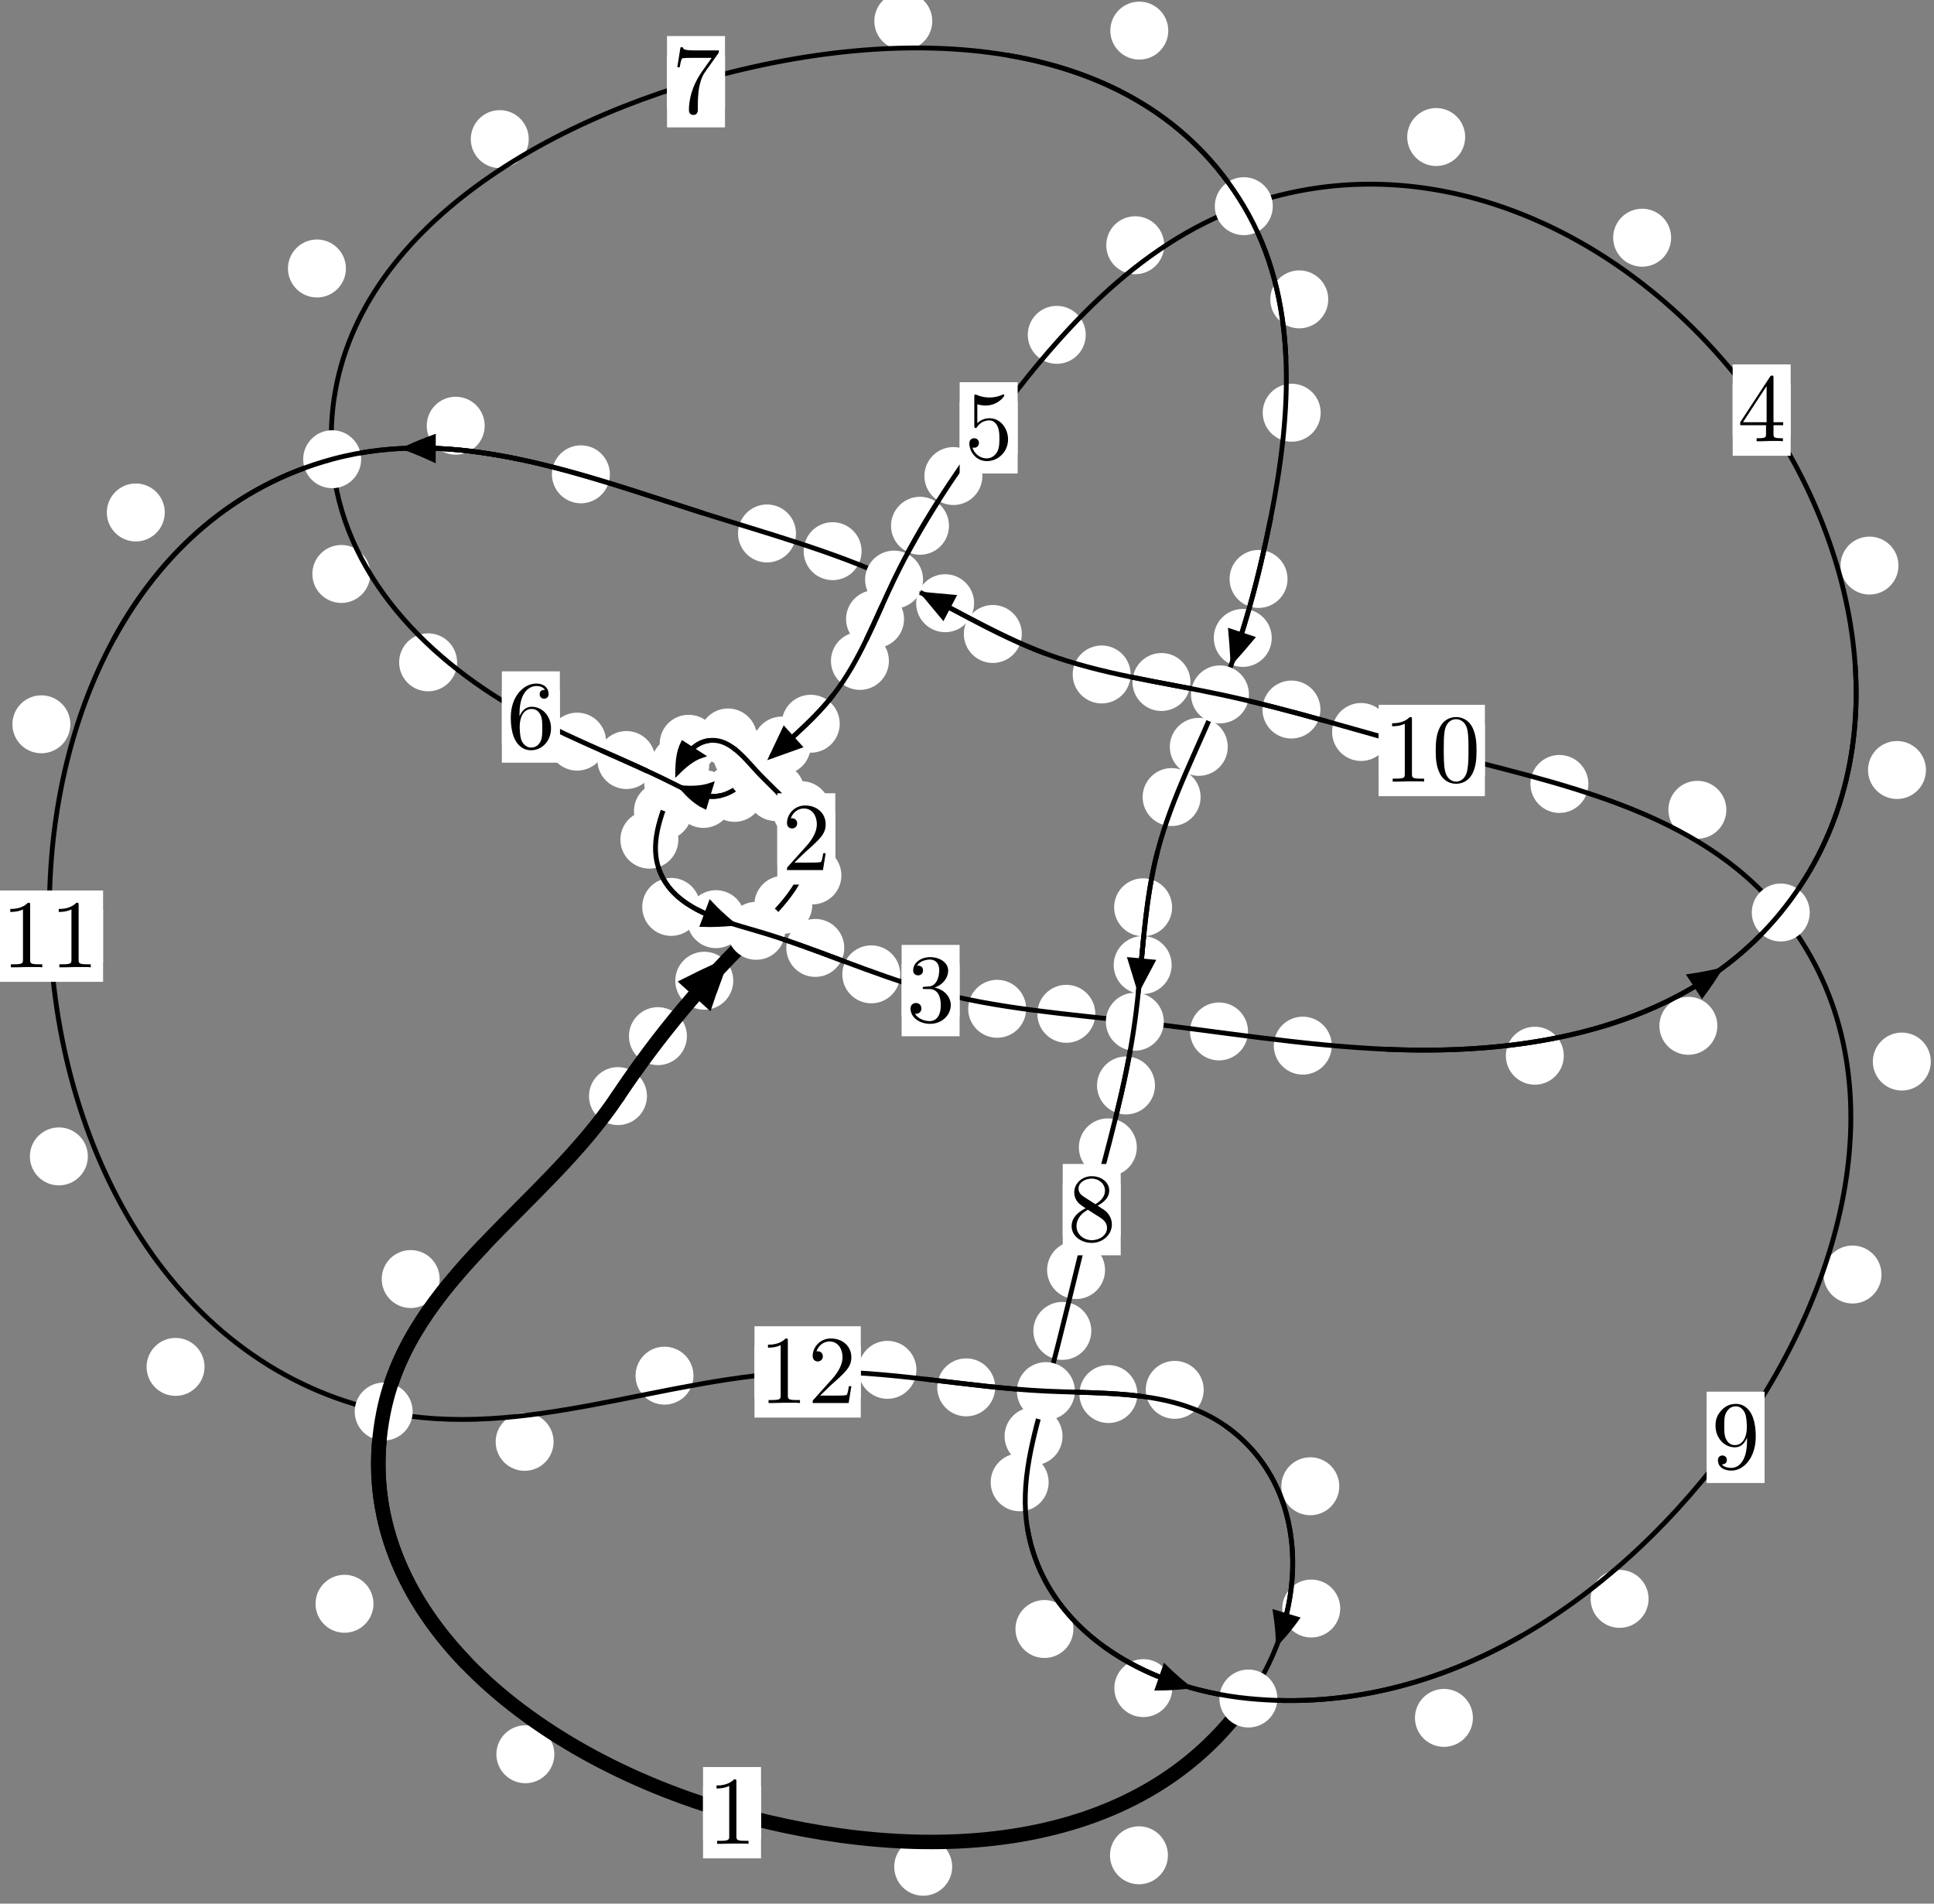<?xml version="1.0"?>
<!-- Created by MetaPost 1.999 on 2021.07.06:0012 -->
<svg version="1.1" xmlns="http://www.w3.org/2000/svg" xmlns:xlink="http://www.w3.org/1999/xlink" width="199.483" height="196.334" viewBox="0 0 199.483 196.334">
<rect x="0" y="0" width="199.483" height="196.334" fill="#808080" stroke="none"/>
<!-- Original BoundingBox: -78.329681 -99.519226 121.153320 96.814621 -->
  <defs>
    <g transform="scale(0.01,0.01)" id="GLYPHcmr10_48">
      <path style="fill-rule: evenodd;" d="M460 -320C460 -400,455 -480,420 -554C374 -650,292 -666,250 -666C190 -666,117 -640,76 -547C44 -478,39 -400,39 -320C39 -245,43 -155,84 -79C127 2,200 22,249 22C303 22,379 1,423 -94C455 -163,460 -241,460 -320M249 -0C210 -0,151 -25,133 -121C122 -181,122 -273,122 -332C122 -396,122 -462,130 -516C149 -635,224 -644,249 -644C282 -644,348 -626,367 -527C377 -471,377 -395,377 -332C377 -257,377 -189,366 -125C351 -30,294 -0,249 -0"></path>
    </g>
    <g transform="scale(0.01,0.01)" id="GLYPHcmr10_49">
      <path style="fill-rule: evenodd;" d="M294 -640C294 -664,294 -666,271 -666C209 -602,121 -602,89 -602L89 -571C109 -571,168 -571,220 -597L220 -79C220 -43,217 -31,127 -31L95 -31L95 -0L257 -0L130 -3L217 -3L257 -3L297 -3L384 -3L419 -0L419 -31L387 -31C297 -31,294 -42,294 -79"></path>
    </g>
    <g transform="scale(0.01,0.01)" id="GLYPHcmr10_50">
      <path style="fill-rule: evenodd;" d="M127 -77L233 -180C389 -318,449 -372,449 -472C449 -586,359 -666,237 -666C124 -666,50 -574,50 -485C50 -429,100 -429,103 -429C120 -429,155 -441,155 -482C155 -508,137 -534,102 -534C94 -534,92 -534,89 -533C112 -598,166 -635,224 -635C315 -635,358 -554,358 -472C358 -392,308 -313,253 -251L61 -37C50 -26,50 -24,50 -0L421 -0L449 -174L424 -174C419 -144,412 -100,402 -85C395 -77,329 -77,307 -77"></path>
    </g>
    <g transform="scale(0.01,0.01)" id="GLYPHcmr10_51">
      <path style="fill-rule: evenodd;" d="M290 -352C372 -379,430 -449,430 -528C430 -610,342 -666,246 -666C145 -666,69 -606,69 -530C69 -497,91 -478,120 -478C151 -478,171 -500,171 -529C171 -579,124 -579,109 -579C140 -628,206 -641,242 -641C283 -641,338 -619,338 -529C338 -517,336 -459,310 -415C280 -367,246 -364,221 -363C213 -362,189 -360,182 -360C174 -359,167 -358,167 -348C167 -337,174 -337,191 -337L235 -337C317 -337,354 -269,354 -171C354 -35,285 -6,241 -6C198 -6,123 -23,88 -82C123 -77,154 -99,154 -137C154 -173,127 -193,98 -193C74 -193,42 -179,42 -135C42 -44,135 22,244 22C366 22,457 -69,457 -171C457 -253,394 -331,290 -352"></path>
    </g>
    <g transform="scale(0.01,0.01)" id="GLYPHcmr10_52">
      <path style="fill-rule: evenodd;" d="M294 -165L294 -78C294 -42,292 -31,218 -31L197 -31L197 -0L332 -0L238 -3L290 -3L332 -3L374 -3L427 -3L468 -0L468 -31L447 -31C373 -31,371 -42,371 -78L371 -165L471 -165L471 -196L371 -196L371 -651C371 -671,371 -677,355 -677C346 -677,343 -677,335 -665L28 -196L28 -165M300 -196L56 -196L300 -569"></path>
    </g>
    <g transform="scale(0.01,0.01)" id="GLYPHcmr10_53">
      <path style="fill-rule: evenodd;" d="M449 -201C449 -320,367 -420,259 -420C211 -420,168 -404,132 -369L132 -564C152 -558,185 -551,217 -551C340 -551,410 -642,410 -655C410 -661,407 -666,400 -666C399 -666,397 -666,392 -663C372 -654,323 -634,256 -634C216 -634,170 -641,123 -662C115 -665,113 -665,111 -665C101 -665,101 -657,101 -641L101 -345C101 -327,101 -319,115 -319C122 -319,124 -322,128 -328C139 -344,176 -398,257 -398C309 -398,334 -352,342 -334C358 -297,360 -258,360 -208C360 -173,360 -113,336 -71C312 -32,275 -6,229 -6C156 -6,99 -59,82 -118C85 -117,88 -116,99 -116C132 -116,149 -141,149 -165C149 -189,132 -214,99 -214C85 -214,50 -207,50 -161C50 -75,119 22,231 22C347 22,449 -74,449 -201"></path>
    </g>
    <g transform="scale(0.01,0.01)" id="GLYPHcmr10_54">
      <path style="fill-rule: evenodd;" d="M132 -328L132 -352C132 -605,256 -641,307 -641C331 -641,373 -635,395 -601C380 -601,340 -601,340 -556C340 -525,364 -510,386 -510C402 -510,432 -519,432 -558C432 -618,388 -666,305 -666C177 -666,42 -537,42 -316C42 -49,158 22,251 22C362 22,457 -72,457 -204C457 -331,368 -427,257 -427C189 -427,152 -376,132 -328M251 -6C188 -6,158 -66,152 -81C134 -128,134 -208,134 -226C134 -304,166 -404,256 -404C272 -404,318 -404,349 -342C367 -305,367 -254,367 -205C367 -157,367 -107,350 -71C320 -11,274 -6,251 -6"></path>
    </g>
    <g transform="scale(0.01,0.01)" id="GLYPHcmr10_55">
      <path style="fill-rule: evenodd;" d="M476 -609C485 -621,485 -623,485 -644L242 -644C120 -644,118 -657,114 -676L89 -676L56 -470L81 -470C84 -486,93 -549,106 -561C113 -567,191 -567,204 -567L411 -567C400 -551,321 -442,299 -409C209 -274,176 -135,176 -33C176 -23,176 22,222 22C268 22,268 -23,268 -33L268 -84C268 -139,271 -194,279 -248C283 -271,297 -357,341 -419"></path>
    </g>
    <g transform="scale(0.01,0.01)" id="GLYPHcmr10_56">
      <path style="fill-rule: evenodd;" d="M163 -457C117 -487,113 -521,113 -538C113 -599,178 -641,249 -641C322 -641,386 -589,386 -517C386 -460,347 -412,287 -377M309 -362C381 -399,430 -451,430 -517C430 -609,341 -666,250 -666C150 -666,69 -592,69 -499C69 -481,71 -436,113 -389C124 -377,161 -352,186 -335C128 -306,42 -250,42 -151C42 -45,144 22,249 22C362 22,457 -61,457 -168C457 -204,446 -249,408 -291C389 -312,373 -322,309 -362M209 -320L332 -242C360 -223,407 -193,407 -132C407 -58,332 -6,250 -6C164 -6,92 -68,92 -151C92 -209,124 -273,209 -320"></path>
    </g>
    <g transform="scale(0.01,0.01)" id="GLYPHcmr10_57">
      <path style="fill-rule: evenodd;" d="M367 -318L367 -286C367 -52,263 -6,205 -6C188 -6,134 -8,107 -42C151 -42,159 -71,159 -88C159 -119,135 -134,113 -134C97 -134,67 -125,67 -86C67 -19,121 22,206 22C335 22,457 -114,457 -329C457 -598,342 -666,253 -666C198 -666,149 -648,106 -603C65 -558,42 -516,42 -441C42 -316,130 -218,242 -218C303 -218,344 -260,367 -318M243 -241C227 -241,181 -241,150 -304C132 -341,132 -391,132 -440C132 -494,132 -541,153 -578C180 -628,218 -641,253 -641C299 -641,332 -607,349 -562C361 -530,365 -467,365 -421C365 -338,331 -241,243 -241"></path>
    </g>
  </defs>
  <path d="M70.851 106.864C70.851 106.072,70.536 105.311,69.975 104.751C69.415 104.19,68.655 103.876,67.862 103.876C67.069 103.876,66.309 104.19,65.749 104.751C65.188 105.311,64.873 106.072,64.873 106.864C64.873 107.657,65.188 108.417,65.749 108.978C66.309 109.538,67.069 109.853,67.862 109.853C68.655 109.853,69.415 109.538,69.975 108.978C70.536 108.417,70.851 107.657,70.851 106.864Z" style="fill: rgb(100%,100%,100%);stroke: none;"></path>
  <path d="M66.73 113.047C66.73 112.254,66.415 111.494,65.854 110.933C65.294 110.373,64.534 110.058,63.741 110.058C62.948 110.058,62.188 110.373,61.628 110.933C61.067 111.494,60.752 112.254,60.752 113.047C60.752 113.839,61.067 114.599,61.628 115.16C62.188 115.72,62.948 116.035,63.741 116.035C64.534 116.035,65.294 115.72,65.854 115.16C66.415 114.599,66.73 113.839,66.73 113.047Z" style="fill: rgb(100%,100%,100%);stroke: none;"></path>
  <path d="M83.785 93.313C83.785 92.52,83.47 91.76,82.909 91.2C82.349 90.639,81.589 90.324,80.796 90.324C80.003 90.324,79.243 90.639,78.683 91.2C78.122 91.76,77.807 92.52,77.807 93.313C77.807 94.106,78.122 94.866,78.683 95.426C79.243 95.987,80.003 96.302,80.796 96.302C81.589 96.302,82.349 95.987,82.909 95.426C83.47 94.866,83.785 94.106,83.785 93.313Z" style="fill: rgb(100%,100%,100%);stroke: none;"></path>
  <path d="M75.632 101.148C75.632 100.356,75.317 99.596,74.756 99.035C74.196 98.475,73.436 98.16,72.643 98.16C71.85 98.16,71.09 98.475,70.53 99.035C69.969 99.596,69.654 100.356,69.654 101.148C69.654 101.941,69.969 102.701,70.53 103.262C71.09 103.822,71.85 104.137,72.643 104.137C73.436 104.137,74.196 103.822,74.756 103.262C75.317 102.701,75.632 101.941,75.632 101.148Z" style="fill: rgb(100%,100%,100%);stroke: none;"></path>
  <path d="M85.658 83.56C85.658 82.767,85.343 82.007,84.782 81.447C84.222 80.886,83.462 80.571,82.669 80.571C81.876 80.571,81.116 80.886,80.556 81.447C79.995 82.007,79.68 82.767,79.68 83.56C79.68 84.353,79.995 85.113,80.556 85.673C81.116 86.234,81.876 86.549,82.669 86.549C83.462 86.549,84.222 86.234,84.782 85.673C85.343 85.113,85.658 84.353,85.658 83.56Z" style="fill: rgb(100%,100%,100%);stroke: none;"></path>
  <path d="M86.785 90.288C86.785 89.495,86.47 88.735,85.909 88.174C85.349 87.614,84.589 87.299,83.796 87.299C83.003 87.299,82.243 87.614,81.683 88.174C81.122 88.735,80.807 89.495,80.807 90.288C80.807 91.08,81.122 91.84,81.683 92.401C82.243 92.961,83.003 93.276,83.796 93.276C84.589 93.276,85.349 92.961,85.909 92.401C86.47 91.84,86.785 91.08,86.785 90.288Z" style="fill: rgb(100%,100%,100%);stroke: none;"></path>
  <path d="M79.563 77.924C79.563 77.131,79.248 76.371,78.688 75.811C78.127 75.25,77.367 74.935,76.574 74.935C75.782 74.935,75.022 75.25,74.461 75.811C73.901 76.371,73.586 77.131,73.586 77.924C73.586 78.717,73.901 79.477,74.461 80.037C75.022 80.598,75.782 80.913,76.574 80.913C77.367 80.913,78.127 80.598,78.688 80.037C79.248 79.477,79.563 78.717,79.563 77.924Z" style="fill: rgb(100%,100%,100%);stroke: none;"></path>
  <path d="M82.999 81.691C82.999 80.898,82.684 80.138,82.124 79.578C81.563 79.017,80.803 78.702,80.01 78.702C79.218 78.702,78.458 79.017,77.897 79.578C77.337 80.138,77.022 80.898,77.022 81.691C77.022 82.484,77.337 83.244,77.897 83.804C78.458 84.365,79.218 84.68,80.01 84.68C80.803 84.68,81.563 84.365,82.124 83.804C82.684 83.244,82.999 82.484,82.999 81.691Z" style="fill: rgb(100%,100%,100%);stroke: none;"></path>
  <path d="M74.021 76.711C74.021 75.918,73.706 75.158,73.146 74.597C72.585 74.037,71.825 73.722,71.032 73.722C70.24 73.722,69.479 74.037,68.919 74.597C68.359 75.158,68.044 75.918,68.044 76.711C68.044 77.503,68.359 78.264,68.919 78.824C69.479 79.385,70.24 79.699,71.032 79.699C71.825 79.699,72.585 79.385,73.146 78.824C73.706 78.264,74.021 77.503,74.021 76.711Z" style="fill: rgb(100%,100%,100%);stroke: none;"></path>
  <path d="M78.082 76.06C78.082 75.268,77.767 74.507,77.206 73.947C76.646 73.386,75.886 73.071,75.093 73.071C74.3 73.071,73.54 73.386,72.98 73.947C72.419 74.507,72.104 75.268,72.104 76.06C72.104 76.853,72.419 77.613,72.98 78.174C73.54 78.734,74.3 79.049,75.093 79.049C75.886 79.049,76.646 78.734,77.206 78.174C77.767 77.613,78.082 76.853,78.082 76.06Z" style="fill: rgb(100%,100%,100%);stroke: none;"></path>
  <path d="M71.367 83.655C71.367 82.863,71.052 82.102,70.491 81.542C69.931 80.982,69.171 80.667,68.378 80.667C67.585 80.667,66.825 80.982,66.265 81.542C65.704 82.102,65.389 82.863,65.389 83.655C65.389 84.448,65.704 85.208,66.265 85.769C66.825 86.329,67.585 86.644,68.378 86.644C69.171 86.644,69.931 86.329,70.491 85.769C71.052 85.208,71.367 84.448,71.367 83.655Z" style="fill: rgb(100%,100%,100%);stroke: none;"></path>
  <path d="M73.157 78.859C73.157 78.067,72.842 77.307,72.282 76.746C71.721 76.186,70.961 75.871,70.168 75.871C69.376 75.871,68.616 76.186,68.055 76.746C67.495 77.307,67.18 78.067,67.18 78.859C67.18 79.652,67.495 80.412,68.055 80.973C68.616 81.533,69.376 81.848,70.168 81.848C70.961 81.848,71.721 81.533,72.282 80.973C72.842 80.412,73.157 79.652,73.157 78.859Z" style="fill: rgb(100%,100%,100%);stroke: none;"></path>
  <path d="M72.219 93.535C72.219 92.742,71.904 91.982,71.344 91.421C70.783 90.861,70.023 90.546,69.23 90.546C68.438 90.546,67.678 90.861,67.117 91.421C66.557 91.982,66.242 92.742,66.242 93.535C66.242 94.327,66.557 95.087,67.117 95.648C67.678 96.208,68.438 96.523,69.23 96.523C70.023 96.523,70.783 96.208,71.344 95.648C71.904 95.087,72.219 94.327,72.219 93.535Z" style="fill: rgb(100%,100%,100%);stroke: none;"></path>
  <path d="M69.969 86.598C69.969 85.805,69.655 85.045,69.094 84.484C68.534 83.924,67.773 83.609,66.981 83.609C66.188 83.609,65.428 83.924,64.867 84.484C64.307 85.045,63.992 85.805,63.992 86.598C63.992 87.39,64.307 88.151,64.867 88.711C65.428 89.272,66.188 89.587,66.981 89.587C67.773 89.587,68.534 89.272,69.094 88.711C69.655 88.151,69.969 87.39,69.969 86.598Z" style="fill: rgb(100%,100%,100%);stroke: none;"></path>
  <path d="M87.082 97.764C87.082 96.971,86.767 96.211,86.206 95.651C85.646 95.09,84.886 94.775,84.093 94.775C83.3 94.775,82.54 95.09,81.98 95.651C81.419 96.211,81.104 96.971,81.104 97.764C81.104 98.557,81.419 99.317,81.98 99.877C82.54 100.438,83.3 100.753,84.093 100.753C84.886 100.753,85.646 100.438,86.206 99.877C86.767 99.317,87.082 98.557,87.082 97.764Z" style="fill: rgb(100%,100%,100%);stroke: none;"></path>
  <path d="M76.839 94.799C76.839 94.006,76.524 93.246,75.963 92.685C75.403 92.125,74.643 91.81,73.85 91.81C73.057 91.81,72.297 92.125,71.737 92.685C71.176 93.246,70.861 94.006,70.861 94.799C70.861 95.591,71.176 96.351,71.737 96.912C72.297 97.472,73.057 97.787,73.85 97.787C74.643 97.787,75.403 97.472,75.963 96.912C76.524 96.351,76.839 95.591,76.839 94.799Z" style="fill: rgb(100%,100%,100%);stroke: none;"></path>
  <path d="M105.843 104.043C105.843 103.251,105.528 102.491,104.967 101.93C104.407 101.37,103.647 101.055,102.854 101.055C102.061 101.055,101.301 101.37,100.74 101.93C100.18 102.491,99.865 103.251,99.865 104.043C99.865 104.836,100.18 105.596,100.74 106.157C101.301 106.717,102.061 107.032,102.854 107.032C103.647 107.032,104.407 106.717,104.967 106.157C105.528 105.596,105.843 104.836,105.843 104.043Z" style="fill: rgb(100%,100%,100%);stroke: none;"></path>
  <path d="M92.858 100.49C92.858 99.697,92.543 98.937,91.983 98.376C91.422 97.816,90.662 97.501,89.87 97.501C89.077 97.501,88.317 97.816,87.756 98.376C87.196 98.937,86.881 99.697,86.881 100.49C86.881 101.282,87.196 102.043,87.756 102.603C88.317 103.164,89.077 103.478,89.87 103.478C90.662 103.478,91.422 103.164,91.983 102.603C92.543 102.043,92.858 101.282,92.858 100.49Z" style="fill: rgb(100%,100%,100%);stroke: none;"></path>
  <path d="M128.725 106.378C128.725 105.586,128.41 104.826,127.849 104.265C127.289 103.705,126.529 103.39,125.736 103.39C124.943 103.39,124.183 103.705,123.623 104.265C123.062 104.826,122.747 105.586,122.747 106.378C122.747 107.171,123.062 107.931,123.623 108.492C124.183 109.052,124.943 109.367,125.736 109.367C126.529 109.367,127.289 109.052,127.849 108.492C128.41 107.931,128.725 107.171,128.725 106.378Z" style="fill: rgb(100%,100%,100%);stroke: none;"></path>
  <path d="M112.975 104.56C112.975 103.767,112.66 103.007,112.1 102.447C111.539 101.886,110.779 101.571,109.986 101.571C109.194 101.571,108.433 101.886,107.873 102.447C107.312 103.007,106.997 103.767,106.997 104.56C106.997 105.353,107.312 106.113,107.873 106.673C108.433 107.234,109.194 107.549,109.986 107.549C110.779 107.549,111.539 107.234,112.1 106.673C112.66 106.113,112.975 105.353,112.975 104.56Z" style="fill: rgb(100%,100%,100%);stroke: none;"></path>
  <path d="M161.298 108.882C161.298 108.089,160.983 107.329,160.423 106.769C159.862 106.208,159.102 105.893,158.309 105.893C157.517 105.893,156.757 106.208,156.196 106.769C155.636 107.329,155.321 108.089,155.321 108.882C155.321 109.675,155.636 110.435,156.196 110.995C156.757 111.556,157.517 111.871,158.309 111.871C159.102 111.871,159.862 111.556,160.423 110.995C160.983 110.435,161.298 109.675,161.298 108.882Z" style="fill: rgb(100%,100%,100%);stroke: none;"></path>
  <path d="M137.364 107.843C137.364 107.05,137.049 106.29,136.488 105.73C135.928 105.169,135.168 104.854,134.375 104.854C133.582 104.854,132.822 105.169,132.262 105.73C131.701 106.29,131.386 107.05,131.386 107.843C131.386 108.636,131.701 109.396,132.262 109.956C132.822 110.517,133.582 110.832,134.375 110.832C135.168 110.832,135.928 110.517,136.488 109.956C137.049 109.396,137.364 108.636,137.364 107.843Z" style="fill: rgb(100%,100%,100%);stroke: none;"></path>
  <path d="M198.654 79.416C198.654 78.623,198.34 77.863,197.779 77.303C197.219 76.742,196.458 76.427,195.666 76.427C194.873 76.427,194.113 76.742,193.552 77.303C192.992 77.863,192.677 78.623,192.677 79.416C192.677 80.209,192.992 80.969,193.552 81.529C194.113 82.09,194.873 82.405,195.666 82.405C196.458 82.405,197.219 82.09,197.779 81.529C198.34 80.969,198.654 80.209,198.654 79.416Z" style="fill: rgb(100%,100%,100%);stroke: none;"></path>
  <path d="M177.136 105.798C177.136 105.006,176.822 104.246,176.261 103.685C175.701 103.125,174.94 102.81,174.148 102.81C173.355 102.81,172.595 103.125,172.034 103.685C171.474 104.246,171.159 105.006,171.159 105.798C171.159 106.591,171.474 107.351,172.034 107.912C172.595 108.472,173.355 108.787,174.148 108.787C174.94 108.787,175.701 108.472,176.261 107.912C176.822 107.351,177.136 106.591,177.136 105.798Z" style="fill: rgb(100%,100%,100%);stroke: none;"></path>
  <path d="M172.369 24.516C172.369 23.723,172.054 22.963,171.494 22.403C170.933 21.842,170.173 21.527,169.38 21.527C168.588 21.527,167.827 21.842,167.267 22.403C166.706 22.963,166.391 23.723,166.391 24.516C166.391 25.309,166.706 26.069,167.267 26.629C167.827 27.19,168.588 27.505,169.38 27.505C170.173 27.505,170.933 27.19,171.494 26.629C172.054 26.069,172.369 25.309,172.369 24.516Z" style="fill: rgb(100%,100%,100%);stroke: none;"></path>
  <path d="M195.818 58.333C195.818 57.54,195.503 56.78,194.943 56.219C194.382 55.659,193.622 55.344,192.829 55.344C192.037 55.344,191.276 55.659,190.716 56.219C190.156 56.78,189.841 57.54,189.841 58.333C189.841 59.125,190.156 59.885,190.716 60.446C191.276 61.006,192.037 61.321,192.829 61.321C193.622 61.321,194.382 61.006,194.943 60.446C195.503 59.885,195.818 59.125,195.818 58.333Z" style="fill: rgb(100%,100%,100%);stroke: none;"></path>
  <path d="M120.082 25.293C120.082 24.5,119.767 23.74,119.207 23.179C118.646 22.619,117.886 22.304,117.094 22.304C116.301 22.304,115.541 22.619,114.98 23.179C114.42 23.74,114.105 24.5,114.105 25.293C114.105 26.085,114.42 26.846,114.98 27.406C115.541 27.967,116.301 28.281,117.094 28.281C117.886 28.281,118.646 27.967,119.207 27.406C119.767 26.846,120.082 26.085,120.082 25.293Z" style="fill: rgb(100%,100%,100%);stroke: none;"></path>
  <path d="M151.125 14.133C151.125 13.34,150.81 12.58,150.25 12.02C149.689 11.459,148.929 11.144,148.136 11.144C147.344 11.144,146.584 11.459,146.023 12.02C145.463 12.58,145.148 13.34,145.148 14.133C145.148 14.926,145.463 15.686,146.023 16.246C146.584 16.807,147.344 17.122,148.136 17.122C148.929 17.122,149.689 16.807,150.25 16.246C150.81 15.686,151.125 14.926,151.125 14.133Z" style="fill: rgb(100%,100%,100%);stroke: none;"></path>
  <path d="M101.326 49.097C101.326 48.304,101.011 47.544,100.45 46.983C99.89 46.423,99.13 46.108,98.337 46.108C97.544 46.108,96.784 46.423,96.223 46.983C95.663 47.544,95.348 48.304,95.348 49.097C95.348 49.889,95.663 50.649,96.223 51.21C96.784 51.77,97.544 52.085,98.337 52.085C99.13 52.085,99.89 51.77,100.45 51.21C101.011 50.649,101.326 49.889,101.326 49.097Z" style="fill: rgb(100%,100%,100%);stroke: none;"></path>
  <path d="M111.989 34.534C111.989 33.742,111.674 32.981,111.113 32.421C110.553 31.86,109.793 31.546,109 31.546C108.207 31.546,107.447 31.86,106.887 32.421C106.326 32.981,106.011 33.742,106.011 34.534C106.011 35.327,106.326 36.087,106.887 36.648C107.447 37.208,108.207 37.523,109 37.523C109.793 37.523,110.553 37.208,111.113 36.648C111.674 36.087,111.989 35.327,111.989 34.534Z" style="fill: rgb(100%,100%,100%);stroke: none;"></path>
  <path d="M93.246 63.849C93.246 63.057,92.931 62.296,92.37 61.736C91.81 61.176,91.05 60.861,90.257 60.861C89.464 60.861,88.704 61.176,88.144 61.736C87.583 62.296,87.268 63.057,87.268 63.849C87.268 64.642,87.583 65.402,88.144 65.963C88.704 66.523,89.464 66.838,90.257 66.838C91.05 66.838,91.81 66.523,92.37 65.963C92.931 65.402,93.246 64.642,93.246 63.849Z" style="fill: rgb(100%,100%,100%);stroke: none;"></path>
  <path d="M97.883 54.226C97.883 53.433,97.568 52.673,97.007 52.113C96.447 51.552,95.687 51.237,94.894 51.237C94.101 51.237,93.341 51.552,92.781 52.113C92.22 52.673,91.905 53.433,91.905 54.226C91.905 55.019,92.22 55.779,92.781 56.339C93.341 56.9,94.101 57.215,94.894 57.215C95.687 57.215,96.447 56.9,97.007 56.339C97.568 55.779,97.883 55.019,97.883 54.226Z" style="fill: rgb(100%,100%,100%);stroke: none;"></path>
  <path d="M86.612 74.644C86.612 73.851,86.297 73.091,85.736 72.53C85.176 71.97,84.416 71.655,83.623 71.655C82.83 71.655,82.07 71.97,81.51 72.53C80.949 73.091,80.634 73.851,80.634 74.644C80.634 75.436,80.949 76.196,81.51 76.757C82.07 77.317,82.83 77.632,83.623 77.632C84.416 77.632,85.176 77.317,85.736 76.757C86.297 76.196,86.612 75.436,86.612 74.644Z" style="fill: rgb(100%,100%,100%);stroke: none;"></path>
  <path d="M91.686 68.164C91.686 67.371,91.371 66.611,90.81 66.05C90.25 65.49,89.49 65.175,88.697 65.175C87.904 65.175,87.144 65.49,86.584 66.05C86.023 66.611,85.708 67.371,85.708 68.164C85.708 68.956,86.023 69.716,86.584 70.277C87.144 70.837,87.904 71.152,88.697 71.152C89.49 71.152,90.25 70.837,90.81 70.277C91.371 69.716,91.686 68.956,91.686 68.164Z" style="fill: rgb(100%,100%,100%);stroke: none;"></path>
  <path d="M79.875 80.582C79.875 79.789,79.56 79.029,79 78.468C78.439 77.908,77.679 77.593,76.886 77.593C76.094 77.593,75.334 77.908,74.773 78.468C74.213 79.029,73.898 79.789,73.898 80.582C73.898 81.374,74.213 82.135,74.773 82.695C75.334 83.256,76.094 83.57,76.886 83.57C77.679 83.57,78.439 83.256,79 82.695C79.56 82.135,79.875 81.374,79.875 80.582Z" style="fill: rgb(100%,100%,100%);stroke: none;"></path>
  <path d="M83.626 76.895C83.626 76.102,83.311 75.342,82.75 74.781C82.19 74.221,81.43 73.906,80.637 73.906C79.844 73.906,79.084 74.221,78.524 74.781C77.963 75.342,77.648 76.102,77.648 76.895C77.648 77.687,77.963 78.447,78.524 79.008C79.084 79.568,79.844 79.883,80.637 79.883C81.43 79.883,82.19 79.568,82.75 79.008C83.311 78.447,83.626 77.687,83.626 76.895Z" style="fill: rgb(100%,100%,100%);stroke: none;"></path>
  <path d="M75.542 82.397C75.542 81.604,75.227 80.844,74.667 80.283C74.106 79.723,73.346 79.408,72.553 79.408C71.761 79.408,71 79.723,70.44 80.283C69.88 80.844,69.565 81.604,69.565 82.397C69.565 83.189,69.88 83.95,70.44 84.51C71 85.071,71.761 85.385,72.553 85.385C73.346 85.385,74.106 85.071,74.667 84.51C75.227 83.95,75.542 83.189,75.542 82.397Z" style="fill: rgb(100%,100%,100%);stroke: none;"></path>
  <path d="M78.749 81.773C78.749 80.98,78.434 80.22,77.874 79.659C77.313 79.099,76.553 78.784,75.76 78.784C74.968 78.784,74.207 79.099,73.647 79.659C73.086 80.22,72.771 80.98,72.771 81.773C72.771 82.565,73.086 83.325,73.647 83.886C74.207 84.446,74.968 84.761,75.76 84.761C76.553 84.761,77.313 84.446,77.874 83.886C78.434 83.325,78.749 82.565,78.749 81.773Z" style="fill: rgb(100%,100%,100%);stroke: none;"></path>
  <path d="M67.598 78.386C67.598 77.593,67.284 76.833,66.723 76.272C66.163 75.712,65.402 75.397,64.61 75.397C63.817 75.397,63.057 75.712,62.496 76.272C61.936 76.833,61.621 77.593,61.621 78.386C61.621 79.178,61.936 79.939,62.496 80.499C63.057 81.06,63.817 81.375,64.61 81.375C65.402 81.375,66.163 81.06,66.723 80.499C67.284 79.939,67.598 79.178,67.598 78.386Z" style="fill: rgb(100%,100%,100%);stroke: none;"></path>
  <path d="M73.947 81.575C73.947 80.783,73.632 80.023,73.071 79.462C72.511 78.902,71.751 78.587,70.958 78.587C70.165 78.587,69.405 78.902,68.845 79.462C68.284 80.023,67.969 80.783,67.969 81.575C67.969 82.368,68.284 83.128,68.845 83.689C69.405 84.249,70.165 84.564,70.958 84.564C71.751 84.564,72.511 84.249,73.071 83.689C73.632 83.128,73.947 82.368,73.947 81.575Z" style="fill: rgb(100%,100%,100%);stroke: none;"></path>
  <path d="M47.147 68.311C47.147 67.518,46.832 66.758,46.271 66.197C45.711 65.637,44.951 65.322,44.158 65.322C43.365 65.322,42.605 65.637,42.045 66.197C41.484 66.758,41.169 67.518,41.169 68.311C41.169 69.103,41.484 69.864,42.045 70.424C42.605 70.985,43.365 71.299,44.158 71.299C44.951 71.299,45.711 70.985,46.271 70.424C46.832 69.864,47.147 69.103,47.147 68.311Z" style="fill: rgb(100%,100%,100%);stroke: none;"></path>
  <path d="M62.516 76.489C62.516 75.696,62.201 74.936,61.641 74.375C61.08 73.815,60.32 73.5,59.527 73.5C58.735 73.5,57.975 73.815,57.414 74.375C56.854 74.936,56.539 75.696,56.539 76.489C56.539 77.281,56.854 78.041,57.414 78.602C57.975 79.162,58.735 79.477,59.527 79.477C60.32 79.477,61.08 79.162,61.641 78.602C62.201 78.041,62.516 77.281,62.516 76.489Z" style="fill: rgb(100%,100%,100%);stroke: none;"></path>
  <path d="M35.68 27.691C35.68 26.898,35.365 26.138,34.804 25.578C34.244 25.017,33.484 24.702,32.691 24.702C31.898 24.702,31.138 25.017,30.578 25.578C30.017 26.138,29.702 26.898,29.702 27.691C29.702 28.484,30.017 29.244,30.578 29.804C31.138 30.365,31.898 30.68,32.691 30.68C33.484 30.68,34.244 30.365,34.804 29.804C35.365 29.244,35.68 28.484,35.68 27.691Z" style="fill: rgb(100%,100%,100%);stroke: none;"></path>
  <path d="M38.196 59.197C38.196 58.404,37.881 57.644,37.32 57.083C36.76 56.523,36 56.208,35.207 56.208C34.414 56.208,33.654 56.523,33.094 57.083C32.533 57.644,32.218 58.404,32.218 59.197C32.218 59.989,32.533 60.75,33.094 61.31C33.654 61.87,34.414 62.185,35.207 62.185C36 62.185,36.76 61.87,37.32 61.31C37.881 60.75,38.196 59.989,38.196 59.197Z" style="fill: rgb(100%,100%,100%);stroke: none;"></path>
  <path d="M96.16 2.174C96.16 1.381,95.845 0.621,95.285 0.061C94.724 -0.5,93.964 -0.815,93.171 -0.815C92.379 -0.815,91.619 -0.5,91.058 0.061C90.498 0.621,90.183 1.381,90.183 2.174C90.183 2.967,90.498 3.727,91.058 4.287C91.619 4.848,92.379 5.163,93.171 5.163C93.964 5.163,94.724 4.848,95.285 4.287C95.845 3.727,96.16 2.967,96.16 2.174Z" style="fill: rgb(100%,100%,100%);stroke: none;"></path>
  <path d="M54.536 14.348C54.536 13.556,54.221 12.796,53.661 12.235C53.1 11.675,52.34 11.36,51.547 11.36C50.755 11.36,49.995 11.675,49.434 12.235C48.874 12.796,48.559 13.556,48.559 14.348C48.559 15.141,48.874 15.901,49.434 16.462C49.995 17.022,50.755 17.337,51.547 17.337C52.34 17.337,53.1 17.022,53.661 16.462C54.221 15.901,54.536 15.141,54.536 14.348Z" style="fill: rgb(100%,100%,100%);stroke: none;"></path>
  <path d="M137.002 30.876C137.002 30.083,136.687 29.323,136.127 28.762C135.566 28.202,134.806 27.887,134.013 27.887C133.221 27.887,132.461 28.202,131.9 28.762C131.34 29.323,131.025 30.083,131.025 30.876C131.025 31.668,131.34 32.429,131.9 32.989C132.461 33.55,133.221 33.864,134.013 33.864C134.806 33.864,135.566 33.55,136.127 32.989C136.687 32.429,137.002 31.668,137.002 30.876Z" style="fill: rgb(100%,100%,100%);stroke: none;"></path>
  <path d="M120.501 3.158C120.501 2.365,120.186 1.605,119.625 1.044C119.065 0.484,118.305 0.169,117.512 0.169C116.719 0.169,115.959 0.484,115.399 1.044C114.838 1.605,114.523 2.365,114.523 3.158C114.523 3.95,114.838 4.71,115.399 5.271C115.959 5.831,116.719 6.146,117.512 6.146C118.305 6.146,119.065 5.831,119.625 5.271C120.186 4.71,120.501 3.95,120.501 3.158Z" style="fill: rgb(100%,100%,100%);stroke: none;"></path>
  <path d="M132.802 59.711C132.802 58.918,132.487 58.158,131.926 57.598C131.366 57.037,130.606 56.722,129.813 56.722C129.02 56.722,128.26 57.037,127.7 57.598C127.139 58.158,126.824 58.918,126.824 59.711C126.824 60.504,127.139 61.264,127.7 61.824C128.26 62.385,129.02 62.7,129.813 62.7C130.606 62.7,131.366 62.385,131.926 61.824C132.487 61.264,132.802 60.504,132.802 59.711Z" style="fill: rgb(100%,100%,100%);stroke: none;"></path>
  <path d="M136.221 42.567C136.221 41.774,135.906 41.014,135.346 40.454C134.785 39.893,134.025 39.578,133.232 39.578C132.44 39.578,131.68 39.893,131.119 40.454C130.559 41.014,130.244 41.774,130.244 42.567C130.244 43.36,130.559 44.12,131.119 44.68C131.68 45.241,132.44 45.556,133.232 45.556C134.025 45.556,134.785 45.241,135.346 44.68C135.906 44.12,136.221 43.36,136.221 42.567Z" style="fill: rgb(100%,100%,100%);stroke: none;"></path>
  <path d="M126.638 77.027C126.638 76.234,126.323 75.474,125.763 74.914C125.202 74.353,124.442 74.038,123.65 74.038C122.857 74.038,122.097 74.353,121.536 74.914C120.976 75.474,120.661 76.234,120.661 77.027C120.661 77.82,120.976 78.58,121.536 79.14C122.097 79.701,122.857 80.016,123.65 80.016C124.442 80.016,125.202 79.701,125.763 79.14C126.323 78.58,126.638 77.82,126.638 77.027Z" style="fill: rgb(100%,100%,100%);stroke: none;"></path>
  <path d="M131.173 65.793C131.173 65,130.858 64.24,130.298 63.679C129.737 63.119,128.977 62.804,128.184 62.804C127.392 62.804,126.631 63.119,126.071 63.679C125.51 64.24,125.196 65,125.196 65.793C125.196 66.585,125.51 67.346,126.071 67.906C126.631 68.467,127.392 68.781,128.184 68.781C128.977 68.781,129.737 68.467,130.298 67.906C130.858 67.346,131.173 66.585,131.173 65.793Z" style="fill: rgb(100%,100%,100%);stroke: none;"></path>
  <path d="M120.895 93.574C120.895 92.781,120.58 92.021,120.02 91.461C119.459 90.9,118.699 90.585,117.907 90.585C117.114 90.585,116.354 90.9,115.793 91.461C115.233 92.021,114.918 92.781,114.918 93.574C114.918 94.367,115.233 95.127,115.793 95.687C116.354 96.248,117.114 96.563,117.907 96.563C118.699 96.563,119.459 96.248,120.02 95.687C120.58 95.127,120.895 94.367,120.895 93.574Z" style="fill: rgb(100%,100%,100%);stroke: none;"></path>
  <path d="M123.836 82.205C123.836 81.413,123.521 80.653,122.96 80.092C122.4 79.532,121.64 79.217,120.847 79.217C120.054 79.217,119.294 79.532,118.734 80.092C118.173 80.653,117.858 81.413,117.858 82.205C117.858 82.998,118.173 83.758,118.734 84.319C119.294 84.879,120.054 85.194,120.847 85.194C121.64 85.194,122.4 84.879,122.96 84.319C123.521 83.758,123.836 82.998,123.836 82.205Z" style="fill: rgb(100%,100%,100%);stroke: none;"></path>
  <path d="M119.13 111.95C119.13 111.157,118.815 110.397,118.255 109.836C117.694 109.276,116.934 108.961,116.141 108.961C115.349 108.961,114.588 109.276,114.028 109.836C113.467 110.397,113.152 111.157,113.152 111.95C113.152 112.742,113.467 113.502,114.028 114.063C114.588 114.623,115.349 114.938,116.141 114.938C116.934 114.938,117.694 114.623,118.255 114.063C118.815 113.502,119.13 112.742,119.13 111.95Z" style="fill: rgb(100%,100%,100%);stroke: none;"></path>
  <path d="M120.851 99.533C120.851 98.74,120.536 97.98,119.976 97.419C119.415 96.859,118.655 96.544,117.862 96.544C117.07 96.544,116.31 96.859,115.749 97.419C115.189 97.98,114.874 98.74,114.874 99.533C114.874 100.325,115.189 101.086,115.749 101.646C116.31 102.207,117.07 102.522,117.862 102.522C118.655 102.522,119.415 102.207,119.976 101.646C120.536 101.086,120.851 100.325,120.851 99.533Z" style="fill: rgb(100%,100%,100%);stroke: none;"></path>
  <path d="M113.981 130.986C113.981 130.194,113.666 129.433,113.105 128.873C112.545 128.312,111.785 127.998,110.992 127.998C110.199 127.998,109.439 128.312,108.879 128.873C108.318 129.433,108.003 130.194,108.003 130.986C108.003 131.779,108.318 132.539,108.879 133.1C109.439 133.66,110.199 133.975,110.992 133.975C111.785 133.975,112.545 133.66,113.105 133.1C113.666 132.539,113.981 131.779,113.981 130.986Z" style="fill: rgb(100%,100%,100%);stroke: none;"></path>
  <path d="M117.256 118.335C117.256 117.542,116.941 116.782,116.381 116.221C115.82 115.661,115.06 115.346,114.268 115.346C113.475 115.346,112.715 115.661,112.154 116.221C111.594 116.782,111.279 117.542,111.279 118.335C111.279 119.127,111.594 119.887,112.154 120.448C112.715 121.008,113.475 121.323,114.268 121.323C115.06 121.323,115.82 121.008,116.381 120.448C116.941 119.887,117.256 119.127,117.256 118.335Z" style="fill: rgb(100%,100%,100%);stroke: none;"></path>
  <path d="M109.595 148.129C109.595 147.336,109.28 146.576,108.719 146.015C108.159 145.455,107.399 145.14,106.606 145.14C105.813 145.14,105.053 145.455,104.493 146.015C103.932 146.576,103.617 147.336,103.617 148.129C103.617 148.921,103.932 149.681,104.493 150.242C105.053 150.802,105.813 151.117,106.606 151.117C107.399 151.117,108.159 150.802,108.719 150.242C109.28 149.681,109.595 148.921,109.595 148.129Z" style="fill: rgb(100%,100%,100%);stroke: none;"></path>
  <path d="M112.563 137.266C112.563 136.473,112.248 135.713,111.688 135.152C111.127 134.592,110.367 134.277,109.575 134.277C108.782 134.277,108.022 134.592,107.461 135.152C106.901 135.713,106.586 136.473,106.586 137.266C106.586 138.058,106.901 138.818,107.461 139.379C108.022 139.939,108.782 140.254,109.575 140.254C110.367 140.254,111.127 139.939,111.688 139.379C112.248 138.818,112.563 138.058,112.563 137.266Z" style="fill: rgb(100%,100%,100%);stroke: none;"></path>
  <path d="M110.716 168.009C110.716 167.217,110.401 166.457,109.841 165.896C109.281 165.336,108.52 165.021,107.728 165.021C106.935 165.021,106.175 165.336,105.614 165.896C105.054 166.457,104.739 167.217,104.739 168.009C104.739 168.802,105.054 169.562,105.614 170.123C106.175 170.683,106.935 170.998,107.728 170.998C108.52 170.998,109.281 170.683,109.841 170.123C110.401 169.562,110.716 168.802,110.716 168.009Z" style="fill: rgb(100%,100%,100%);stroke: none;"></path>
  <path d="M108.163 152.878C108.163 152.086,107.848 151.326,107.287 150.765C106.727 150.205,105.967 149.89,105.174 149.89C104.381 149.89,103.621 150.205,103.061 150.765C102.5 151.326,102.185 152.086,102.185 152.878C102.185 153.671,102.5 154.431,103.061 154.992C103.621 155.552,104.381 155.867,105.174 155.867C105.967 155.867,106.727 155.552,107.287 154.992C107.848 154.431,108.163 153.671,108.163 152.878Z" style="fill: rgb(100%,100%,100%);stroke: none;"></path>
  <path d="M151.925 177.176C151.925 176.384,151.61 175.624,151.049 175.063C150.489 174.503,149.729 174.188,148.936 174.188C148.143 174.188,147.383 174.503,146.823 175.063C146.262 175.624,145.947 176.384,145.947 177.176C145.947 177.969,146.262 178.729,146.823 179.29C147.383 179.85,148.143 180.165,148.936 180.165C149.729 180.165,150.489 179.85,151.049 179.29C151.61 178.729,151.925 177.969,151.925 177.176Z" style="fill: rgb(100%,100%,100%);stroke: none;"></path>
  <path d="M120.915 174.104C120.915 173.312,120.6 172.551,120.04 171.991C119.479 171.43,118.719 171.116,117.926 171.116C117.134 171.116,116.373 171.43,115.813 171.991C115.252 172.551,114.938 173.312,114.938 174.104C114.938 174.897,115.252 175.657,115.813 176.218C116.373 176.778,117.134 177.093,117.926 177.093C118.719 177.093,119.479 176.778,120.04 176.218C120.6 175.657,120.915 174.897,120.915 174.104Z" style="fill: rgb(100%,100%,100%);stroke: none;"></path>
  <path d="M194.067 131.45C194.067 130.657,193.752 129.897,193.191 129.337C192.631 128.776,191.871 128.461,191.078 128.461C190.285 128.461,189.525 128.776,188.965 129.337C188.404 129.897,188.089 130.657,188.089 131.45C188.089 132.243,188.404 133.003,188.965 133.563C189.525 134.124,190.285 134.439,191.078 134.439C191.871 134.439,192.631 134.124,193.191 133.563C193.752 133.003,194.067 132.243,194.067 131.45Z" style="fill: rgb(100%,100%,100%);stroke: none;"></path>
  <path d="M170.042 164.901C170.042 164.108,169.727 163.348,169.167 162.788C168.606 162.227,167.846 161.912,167.053 161.912C166.261 161.912,165.501 162.227,164.94 162.788C164.38 163.348,164.065 164.108,164.065 164.901C164.065 165.694,164.38 166.454,164.94 167.014C165.501 167.575,166.261 167.89,167.053 167.89C167.846 167.89,168.606 167.575,169.167 167.014C169.727 166.454,170.042 165.694,170.042 164.901Z" style="fill: rgb(100%,100%,100%);stroke: none;"></path>
  <path d="M178.064 83.519C178.064 82.727,177.749 81.967,177.188 81.406C176.628 80.846,175.868 80.531,175.075 80.531C174.282 80.531,173.522 80.846,172.962 81.406C172.401 81.967,172.086 82.727,172.086 83.519C172.086 84.312,172.401 85.072,172.962 85.633C173.522 86.193,174.282 86.508,175.075 86.508C175.868 86.508,176.628 86.193,177.188 85.633C177.749 85.072,178.064 84.312,178.064 83.519Z" style="fill: rgb(100%,100%,100%);stroke: none;"></path>
  <path d="M199.153 109.485C199.153 108.692,198.838 107.932,198.278 107.371C197.717 106.811,196.957 106.496,196.165 106.496C195.372 106.496,194.612 106.811,194.051 107.371C193.491 107.932,193.176 108.692,193.176 109.485C193.176 110.277,193.491 111.037,194.051 111.598C194.612 112.158,195.372 112.473,196.165 112.473C196.957 112.473,197.717 112.158,198.278 111.598C198.838 111.037,199.153 110.277,199.153 109.485Z" style="fill: rgb(100%,100%,100%);stroke: none;"></path>
  <path d="M143.379 75.494C143.379 74.701,143.064 73.941,142.503 73.381C141.943 72.82,141.183 72.505,140.39 72.505C139.597 72.505,138.837 72.82,138.277 73.381C137.716 73.941,137.401 74.701,137.401 75.494C137.401 76.287,137.716 77.047,138.277 77.607C138.837 78.168,139.597 78.483,140.39 78.483C141.183 78.483,141.943 78.168,142.503 77.607C143.064 77.047,143.379 76.287,143.379 75.494Z" style="fill: rgb(100%,100%,100%);stroke: none;"></path>
  <path d="M163.834 80.853C163.834 80.06,163.519 79.3,162.959 78.74C162.398 78.179,161.638 77.864,160.845 77.864C160.053 77.864,159.293 78.179,158.732 78.74C158.172 79.3,157.857 80.06,157.857 80.853C157.857 81.646,158.172 82.406,158.732 82.966C159.293 83.527,160.053 83.842,160.845 83.842C161.638 83.842,162.398 83.527,162.959 82.966C163.519 82.406,163.834 81.646,163.834 80.853Z" style="fill: rgb(100%,100%,100%);stroke: none;"></path>
  <path d="M122.789 70.34C122.789 69.547,122.474 68.787,121.913 68.226C121.353 67.666,120.593 67.351,119.8 67.351C119.007 67.351,118.247 67.666,117.687 68.226C117.126 68.787,116.811 69.547,116.811 70.34C116.811 71.132,117.126 71.893,117.687 72.453C118.247 73.013,119.007 73.328,119.8 73.328C120.593 73.328,121.353 73.013,121.913 72.453C122.474 71.893,122.789 71.132,122.789 70.34Z" style="fill: rgb(100%,100%,100%);stroke: none;"></path>
  <path d="M136.194 73.179C136.194 72.387,135.879 71.627,135.319 71.066C134.758 70.506,133.998 70.191,133.205 70.191C132.413 70.191,131.652 70.506,131.092 71.066C130.531 71.627,130.217 72.387,130.217 73.179C130.217 73.972,130.531 74.732,131.092 75.293C131.652 75.853,132.413 76.168,133.205 76.168C133.998 76.168,134.758 75.853,135.319 75.293C135.879 74.732,136.194 73.972,136.194 73.179Z" style="fill: rgb(100%,100%,100%);stroke: none;"></path>
  <path d="M105.394 65.386C105.394 64.594,105.079 63.833,104.518 63.273C103.958 62.712,103.198 62.398,102.405 62.398C101.612 62.398,100.852 62.712,100.292 63.273C99.731 63.833,99.416 64.594,99.416 65.386C99.416 66.179,99.731 66.939,100.292 67.5C100.852 68.06,101.612 68.375,102.405 68.375C103.198 68.375,103.958 68.06,104.518 67.5C105.079 66.939,105.394 66.179,105.394 65.386Z" style="fill: rgb(100%,100%,100%);stroke: none;"></path>
  <path d="M116.621 69.562C116.621 68.769,116.306 68.009,115.746 67.449C115.185 66.888,114.425 66.573,113.633 66.573C112.84 66.573,112.08 66.888,111.519 67.449C110.959 68.009,110.644 68.769,110.644 69.562C110.644 70.355,110.959 71.115,111.519 71.675C112.08 72.236,112.84 72.551,113.633 72.551C114.425 72.551,115.185 72.236,115.746 71.675C116.306 71.115,116.621 70.355,116.621 69.562Z" style="fill: rgb(100%,100%,100%);stroke: none;"></path>
  <path d="M88.869 56.846C88.869 56.054,88.554 55.293,87.994 54.733C87.433 54.172,86.673 53.857,85.88 53.857C85.088 53.857,84.327 54.172,83.767 54.733C83.206 55.293,82.892 56.054,82.892 56.846C82.892 57.639,83.206 58.399,83.767 58.96C84.327 59.52,85.088 59.835,85.88 59.835C86.673 59.835,87.433 59.52,87.994 58.96C88.554 58.399,88.869 57.639,88.869 56.846Z" style="fill: rgb(100%,100%,100%);stroke: none;"></path>
  <path d="M100.476 62.212C100.476 61.419,100.161 60.659,99.6 60.099C99.04 59.538,98.28 59.223,97.487 59.223C96.694 59.223,95.934 59.538,95.374 60.099C94.813 60.659,94.498 61.419,94.498 62.212C94.498 63.005,94.813 63.765,95.374 64.325C95.934 64.886,96.694 65.201,97.487 65.201C98.28 65.201,99.04 64.886,99.6 64.325C100.161 63.765,100.476 63.005,100.476 62.212Z" style="fill: rgb(100%,100%,100%);stroke: none;"></path>
  <path d="M62.907 48.919C62.907 48.127,62.592 47.366,62.031 46.806C61.471 46.245,60.711 45.931,59.918 45.931C59.125 45.931,58.365 46.245,57.805 46.806C57.244 47.366,56.929 48.127,56.929 48.919C56.929 49.712,57.244 50.472,57.805 51.033C58.365 51.593,59.125 51.908,59.918 51.908C60.711 51.908,61.471 51.593,62.031 51.033C62.592 50.472,62.907 49.712,62.907 48.919Z" style="fill: rgb(100%,100%,100%);stroke: none;"></path>
  <path d="M82.103 55.019C82.103 54.226,81.788 53.466,81.227 52.906C80.667 52.345,79.907 52.03,79.114 52.03C78.321 52.03,77.561 52.345,77.001 52.906C76.44 53.466,76.125 54.226,76.125 55.019C76.125 55.812,76.44 56.572,77.001 57.132C77.561 57.693,78.321 58.008,79.114 58.008C79.907 58.008,80.667 57.693,81.227 57.132C81.788 56.572,82.103 55.812,82.103 55.019Z" style="fill: rgb(100%,100%,100%);stroke: none;"></path>
  <path d="M16.996 52.854C16.996 52.061,16.681 51.301,16.12 50.741C15.56 50.18,14.799 49.865,14.007 49.865C13.214 49.865,12.454 50.18,11.893 50.741C11.333 51.301,11.018 52.061,11.018 52.854C11.018 53.647,11.333 54.407,11.893 54.967C12.454 55.528,13.214 55.843,14.007 55.843C14.799 55.843,15.56 55.528,16.12 54.967C16.681 54.407,16.996 53.647,16.996 52.854Z" style="fill: rgb(100%,100%,100%);stroke: none;"></path>
  <path d="M49.994 43.908C49.994 43.115,49.679 42.355,49.118 41.794C48.558 41.234,47.798 40.919,47.005 40.919C46.212 40.919,45.452 41.234,44.892 41.794C44.331 42.355,44.016 43.115,44.016 43.908C44.016 44.7,44.331 45.461,44.892 46.021C45.452 46.582,46.212 46.897,47.005 46.897C47.798 46.897,48.558 46.582,49.118 46.021C49.679 45.461,49.994 44.7,49.994 43.908Z" style="fill: rgb(100%,100%,100%);stroke: none;"></path>
  <path d="M9.06 119.266C9.06 118.473,8.745 117.713,8.184 117.153C7.624 116.592,6.864 116.277,6.071 116.277C5.278 116.277,4.518 116.592,3.958 117.153C3.397 117.713,3.082 118.473,3.082 119.266C3.082 120.059,3.397 120.819,3.958 121.379C4.518 121.94,5.278 122.255,6.071 122.255C6.864 122.255,7.624 121.94,8.184 121.379C8.745 120.819,9.06 120.059,9.06 119.266Z" style="fill: rgb(100%,100%,100%);stroke: none;"></path>
  <path d="M7.256 74.701C7.256 73.909,6.941 73.148,6.381 72.588C5.82 72.027,5.06 71.713,4.267 71.713C3.475 71.713,2.714 72.027,2.154 72.588C1.593 73.148,1.279 73.909,1.279 74.701C1.279 75.494,1.593 76.254,2.154 76.815C2.714 77.375,3.475 77.69,4.267 77.69C5.06 77.69,5.82 77.375,6.381 76.815C6.941 76.254,7.256 75.494,7.256 74.701Z" style="fill: rgb(100%,100%,100%);stroke: none;"></path>
  <path d="M57.102 148.705C57.102 147.912,56.787 147.152,56.227 146.591C55.666 146.031,54.906 145.716,54.113 145.716C53.321 145.716,52.56 146.031,52 146.591C51.439 147.152,51.125 147.912,51.125 148.705C51.125 149.497,51.439 150.258,52 150.818C52.56 151.379,53.321 151.694,54.113 151.694C54.906 151.694,55.666 151.379,56.227 150.818C56.787 150.258,57.102 149.497,57.102 148.705Z" style="fill: rgb(100%,100%,100%);stroke: none;"></path>
  <path d="M21.097 140.976C21.097 140.184,20.782 139.423,20.222 138.863C19.661 138.302,18.901 137.988,18.108 137.988C17.316 137.988,16.555 138.302,15.995 138.863C15.435 139.423,15.12 140.184,15.12 140.976C15.12 141.769,15.435 142.529,15.995 143.09C16.555 143.65,17.316 143.965,18.108 143.965C18.901 143.965,19.661 143.65,20.222 143.09C20.782 142.529,21.097 141.769,21.097 140.976Z" style="fill: rgb(100%,100%,100%);stroke: none;"></path>
  <path d="M94.523 141.279C94.523 140.486,94.208 139.726,93.648 139.166C93.087 138.605,92.327 138.29,91.535 138.29C90.742 138.29,89.982 138.605,89.421 139.166C88.861 139.726,88.546 140.486,88.546 141.279C88.546 142.072,88.861 142.832,89.421 143.392C89.982 143.953,90.742 144.268,91.535 144.268C92.327 144.268,93.087 143.953,93.648 143.392C94.208 142.832,94.523 142.072,94.523 141.279Z" style="fill: rgb(100%,100%,100%);stroke: none;"></path>
  <path d="M71.529 141.879C71.529 141.087,71.214 140.327,70.654 139.766C70.093 139.206,69.333 138.891,68.541 138.891C67.748 138.891,66.988 139.206,66.427 139.766C65.867 140.327,65.552 141.087,65.552 141.879C65.552 142.672,65.867 143.432,66.427 143.993C66.988 144.553,67.748 144.868,68.541 144.868C69.333 144.868,70.093 144.553,70.654 143.993C71.214 143.432,71.529 142.672,71.529 141.879Z" style="fill: rgb(100%,100%,100%);stroke: none;"></path>
  <path d="M117.316 143.775C117.316 142.983,117.001 142.222,116.44 141.662C115.88 141.101,115.12 140.786,114.327 140.786C113.534 140.786,112.774 141.101,112.214 141.662C111.653 142.222,111.338 142.983,111.338 143.775C111.338 144.568,111.653 145.328,112.214 145.889C112.774 146.449,113.534 146.764,114.327 146.764C115.12 146.764,115.88 146.449,116.44 145.889C117.001 145.328,117.316 144.568,117.316 143.775Z" style="fill: rgb(100%,100%,100%);stroke: none;"></path>
  <path d="M102.648 143.088C102.648 142.295,102.333 141.535,101.772 140.974C101.212 140.414,100.452 140.099,99.659 140.099C98.866 140.099,98.106 140.414,97.546 140.974C96.985 141.535,96.67 142.295,96.67 143.088C96.67 143.88,96.985 144.64,97.546 145.201C98.106 145.761,98.866 146.076,99.659 146.076C100.452 146.076,101.212 145.761,101.772 145.201C102.333 144.64,102.648 143.88,102.648 143.088Z" style="fill: rgb(100%,100%,100%);stroke: none;"></path>
  <path d="M138.14 153.288C138.14 152.495,137.825 151.735,137.265 151.174C136.704 150.614,135.944 150.299,135.151 150.299C134.359 150.299,133.598 150.614,133.038 151.174C132.477 151.735,132.163 152.495,132.163 153.288C132.163 154.08,132.477 154.84,133.038 155.401C133.598 155.961,134.359 156.276,135.151 156.276C135.944 156.276,136.704 155.961,137.265 155.401C137.825 154.84,138.14 154.08,138.14 153.288Z" style="fill: rgb(100%,100%,100%);stroke: none;"></path>
  <path d="M124.156 143.344C124.156 142.551,123.842 141.791,123.281 141.23C122.721 140.67,121.96 140.355,121.168 140.355C120.375 140.355,119.615 140.67,119.054 141.23C118.494 141.791,118.179 142.551,118.179 143.344C118.179 144.136,118.494 144.897,119.054 145.457C119.615 146.018,120.375 146.332,121.168 146.332C121.96 146.332,122.721 146.018,123.281 145.457C123.842 144.897,124.156 144.136,124.156 143.344Z" style="fill: rgb(100%,100%,100%);stroke: none;"></path>
  <path d="M120.466 191.347C120.466 190.554,120.151 189.794,119.59 189.234C119.03 188.673,118.27 188.358,117.477 188.358C116.684 188.358,115.924 188.673,115.364 189.234C114.803 189.794,114.488 190.554,114.488 191.347C114.488 192.14,114.803 192.9,115.364 193.46C115.924 194.021,116.684 194.336,117.477 194.336C118.27 194.336,119.03 194.021,119.59 193.46C120.151 192.9,120.466 192.14,120.466 191.347Z" style="fill: rgb(100%,100%,100%);stroke: none;"></path>
  <path d="M138.237 165.897C138.237 165.104,137.922 164.344,137.361 163.783C136.801 163.223,136.041 162.908,135.248 162.908C134.455 162.908,133.695 163.223,133.135 163.783C132.574 164.344,132.259 165.104,132.259 165.897C132.259 166.689,132.574 167.45,133.135 168.01C133.695 168.571,134.455 168.886,135.248 168.886C136.041 168.886,136.801 168.571,137.361 168.01C137.922 167.45,138.237 166.689,138.237 165.897Z" style="fill: rgb(100%,100%,100%);stroke: none;"></path>
  <path d="M57.178 180.927C57.178 180.135,56.863 179.375,56.303 178.814C55.742 178.254,54.982 177.939,54.189 177.939C53.397 177.939,52.637 178.254,52.076 178.814C51.516 179.375,51.201 180.135,51.201 180.927C51.201 181.72,51.516 182.48,52.076 183.041C52.637 183.601,53.397 183.916,54.189 183.916C54.982 183.916,55.742 183.601,56.303 183.041C56.863 182.48,57.178 181.72,57.178 180.927Z" style="fill: rgb(100%,100%,100%);stroke: none;"></path>
  <path d="M98.212 192.53C98.212 191.738,97.897 190.978,97.336 190.417C96.776 189.857,96.016 189.542,95.223 189.542C94.43 189.542,93.67 189.857,93.11 190.417C92.549 190.978,92.234 191.738,92.234 192.53C92.234 193.323,92.549 194.083,93.11 194.644C93.67 195.204,94.43 195.519,95.223 195.519C96.016 195.519,96.776 195.204,97.336 194.644C97.897 194.083,98.212 193.323,98.212 192.53Z" style="fill: rgb(100%,100%,100%);stroke: none;"></path>
  <path d="M45.349 131.916C45.349 131.123,45.035 130.363,44.474 129.802C43.914 129.242,43.153 128.927,42.361 128.927C41.568 128.927,40.808 129.242,40.247 129.802C39.687 130.363,39.372 131.123,39.372 131.916C39.372 132.708,39.687 133.469,40.247 134.029C40.808 134.59,41.568 134.905,42.361 134.905C43.153 134.905,43.914 134.59,44.474 134.029C45.035 133.469,45.349 132.708,45.349 131.916Z" style="fill: rgb(100%,100%,100%);stroke: none;"></path>
  <path d="M38.522 165.407C38.522 164.614,38.207 163.854,37.647 163.294C37.086 162.733,36.326 162.418,35.533 162.418C34.741 162.418,33.981 162.733,33.42 163.294C32.86 163.854,32.545 164.614,32.545 165.407C32.545 166.2,32.86 166.96,33.42 167.52C33.981 168.081,34.741 168.396,35.533 168.396C36.326 168.396,37.086 168.081,37.647 167.52C38.207 166.96,38.522 166.2,38.522 165.407Z" style="fill: rgb(100%,100%,100%);stroke: none;"></path>
  <path d="M63.741 113.047C67.862 106.864,72.643 101.148,78 96C80.796 93.313,83.796 90.288,83.166 86.524C82.669 83.56,80.01 81.691,78 79.487C76.574 77.924,75.093 76.06,73.039 76.389C71.032 76.711,70.168 78.859,69.439 80.812C68.378 83.655,66.981 86.598,67.919 89.491C69.23 93.535,73.85 94.799,78 96C84.093 97.764,89.87 100.49,95.988 102.164C102.854 104.043,109.986 104.56,117.052 105.376C125.736 106.378,134.375 107.843,143.11 108.222C158.309 108.882,174.148 105.798,183.679 94.113C195.666 79.416,192.829 58.333,181.709 42.295C169.38 24.516,148.136 14.133,128.293 21.267C117.094 25.293,109 34.534,101.976 44.127C98.337 49.097,94.894 54.226,92.219 59.777C90.257 63.849,88.697 68.164,85.905 71.729C83.623 74.644,80.637 76.895,78 79.487C76.886 80.582,75.76 81.773,74.223 82.072C72.553 82.397,70.958 81.575,69.439 80.812C64.61 78.386,59.527 76.489,54.755 73.949C44.158 68.311,35.207 59.197,34.262 47.362C32.691 27.691,51.547 14.348,71.789 8.428C93.171 2.174,117.512 3.158,128.293 21.267C134.013 30.876,133.232 42.567,131.042 53.552C129.813 59.711,128.184 65.793,125.833 71.618C123.65 77.027,120.847 82.205,119.385 87.858C117.907 93.574,117.862 99.533,117.052 105.376C116.141 111.95,114.268 118.335,112.605 124.757C110.992 130.986,109.575 137.266,107.878 143.473C106.606 148.129,105.174 152.878,105.979 157.65C107.728 168.009,117.926 174.104,128.767 175.178C148.936 177.176,167.053 164.901,179.018 148.242C191.078 131.45,196.165 109.485,183.679 94.113C175.075 83.519,160.845 80.853,147.679 77.403C140.39 75.494,133.205 73.179,125.833 71.618C119.8 70.34,113.633 69.562,107.847 67.41C102.405 65.386,97.487 62.212,92.219 59.777C85.88 56.846,79.114 55.019,72.462 52.905C59.918 48.919,47.005 43.908,34.262 47.362C14.007 52.854,4.267 74.701,5.152 96.554C6.071 119.266,18.108 140.976,39.574 145.584C54.113 148.705,68.541 141.879,83.304 141.494C91.535 141.279,99.659 143.088,107.878 143.473C114.327 143.775,121.168 143.344,126.451 147.1C135.151 153.288,135.248 165.897,128.767 175.178C117.477 191.347,95.223 192.53,75.507 186.955C54.189 180.927,35.533 165.407,39.574 145.584C42.361 131.916,56.124 124.474,63.741 113.047" style="stroke:rgb(0%,0%,0%); stroke-width: 0.498;stroke-linecap: round;stroke-linejoin: round;stroke-miterlimit: 10;fill: none;"></path>
  <path d="M63.741 113.047C67.862 106.864,72.643 101.148,78 96" style="stroke:rgb(0%,0%,0%); stroke-width: 1.494;stroke-linecap: round;stroke-linejoin: round;stroke-miterlimit: 10;fill: none;"></path>
  <path d="M128.767 175.178C117.477 191.347,95.223 192.53,75.507 186.955C54.189 180.927,35.533 165.407,39.574 145.584C42.361 131.916,56.124 124.474,63.741 113.047" style="stroke:rgb(0%,0%,0%); stroke-width: 1.494;stroke-linecap: round;stroke-linejoin: round;stroke-miterlimit: 10;fill: none;"></path>
  <path d="M80.989 96C80.989 95.207,80.674 94.447,80.113 93.887C79.553 93.326,78.793 93.011,78 93.011C77.207 93.011,76.447 93.326,75.887 93.887C75.326 94.447,75.011 95.207,75.011 96C75.011 96.793,75.326 97.553,75.887 98.113C76.447 98.674,77.207 98.989,78 98.989C78.793 98.989,79.553 98.674,80.113 98.113C80.674 97.553,80.989 96.793,80.989 96Z" style="fill: rgb(100%,100%,100%);stroke: none;"></path>
  <path d="M71.895 93.811C73.733 94.783,75.925 95.399,78 96C81.046 96.882,84.014 98.004,86.984 99.116" style="stroke:rgb(0%,0%,0%); stroke-width: 0.498;stroke-linecap: round;stroke-linejoin: round;stroke-miterlimit: 10;fill: none;"></path>
  <path d="M72.428 80.812C72.428 80.02,72.113 79.26,71.553 78.699C70.992 78.139,70.232 77.824,69.439 77.824C68.647 77.824,67.886 78.139,67.326 78.699C66.765 79.26,66.451 80.02,66.451 80.812C66.451 81.605,66.765 82.365,67.326 82.926C67.886 83.486,68.647 83.801,69.439 83.801C70.232 83.801,70.992 83.486,71.553 82.926C72.113 82.365,72.428 81.605,72.428 80.812Z" style="fill: rgb(100%,100%,100%);stroke: none;"></path>
  <path d="M71.775 81.85C70.977 81.59,70.199 81.194,69.439 80.812C67.024 79.599,64.547 78.518,62.076 77.423" style="stroke:rgb(0%,0%,0%); stroke-width: 0.498;stroke-linecap: round;stroke-linejoin: round;stroke-miterlimit: 10;fill: none;"></path>
  <path d="M120.041 105.376C120.041 104.583,119.726 103.823,119.166 103.263C118.605 102.702,117.845 102.387,117.052 102.387C116.26 102.387,115.5 102.702,114.939 103.263C114.379 103.823,114.064 104.583,114.064 105.376C114.064 106.169,114.379 106.929,114.939 107.489C115.5 108.05,116.26 108.365,117.052 108.365C117.845 108.365,118.605 108.05,119.166 107.489C119.726 106.929,120.041 106.169,120.041 105.376Z" style="fill: rgb(100%,100%,100%);stroke: none;"></path>
  <path d="M117.968 96.569C117.671 99.504,117.457 102.454,117.052 105.376C116.597 108.663,115.901 111.902,115.11 115.123" style="stroke:rgb(0%,0%,0%); stroke-width: 0.498;stroke-linecap: round;stroke-linejoin: round;stroke-miterlimit: 10;fill: none;"></path>
  <path d="M131.282 21.267C131.282 20.474,130.967 19.714,130.406 19.153C129.846 18.593,129.086 18.278,128.293 18.278C127.5 18.278,126.74 18.593,126.18 19.153C125.619 19.714,125.304 20.474,125.304 21.267C125.304 22.059,125.619 22.819,126.18 23.38C126.74 23.94,127.5 24.255,128.293 24.255C129.086 24.255,129.846 23.94,130.406 23.38C130.967 22.819,131.282 22.059,131.282 21.267Z" style="fill: rgb(100%,100%,100%);stroke: none;"></path>
  <path d="M104.017 5.711C114.122 7.439,122.903 12.212,128.293 21.267C131.153 26.071,132.388 31.396,132.634 36.893" style="stroke:rgb(0%,0%,0%); stroke-width: 0.498;stroke-linecap: round;stroke-linejoin: round;stroke-miterlimit: 10;fill: none;"></path>
  <path d="M80.989 79.487C80.989 78.694,80.674 77.934,80.113 77.374C79.553 76.813,78.793 76.498,78 76.498C77.207 76.498,76.447 76.813,75.887 77.374C75.326 77.934,75.011 78.694,75.011 79.487C75.011 80.28,75.326 81.04,75.887 81.6C76.447 82.161,77.207 82.476,78 82.476C78.793 82.476,79.553 82.161,80.113 81.6C80.674 81.04,80.989 80.28,80.989 79.487Z" style="fill: rgb(100%,100%,100%);stroke: none;"></path>
  <path d="M81.15 82.72C80.172 81.607,79.005 80.589,78 79.487C77.287 78.706,76.56 77.849,75.755 77.229" style="stroke:rgb(0%,0%,0%); stroke-width: 0.498;stroke-linecap: round;stroke-linejoin: round;stroke-miterlimit: 10;fill: none;"></path>
  <path d="M37.251 47.362C37.251 46.57,36.936 45.81,36.375 45.249C35.815 44.689,35.055 44.374,34.262 44.374C33.469 44.374,32.709 44.689,32.149 45.249C31.588 45.81,31.273 46.57,31.273 47.362C31.273 48.155,31.588 48.915,32.149 49.476C32.709 50.036,33.469 50.351,34.262 50.351C35.055 50.351,35.815 50.036,36.375 49.476C36.936 48.915,37.251 48.155,37.251 47.362Z" style="fill: rgb(100%,100%,100%);stroke: none;"></path>
  <path d="M53.437 47.344C47.047 46.024,40.633 45.635,34.262 47.362C24.134 50.108,16.636 56.943,11.779 65.823" style="stroke:rgb(0%,0%,0%); stroke-width: 0.498;stroke-linecap: round;stroke-linejoin: round;stroke-miterlimit: 10;fill: none;"></path>
  <path d="M128.822 71.618C128.822 70.825,128.507 70.065,127.946 69.504C127.386 68.944,126.626 68.629,125.833 68.629C125.04 68.629,124.28 68.944,123.72 69.504C123.159 70.065,122.844 70.825,122.844 71.618C122.844 72.41,123.159 73.171,123.72 73.731C124.28 74.291,125.04 74.606,125.833 74.606C126.626 74.606,127.386 74.291,127.946 73.731C128.507 73.171,128.822 72.41,128.822 71.618Z" style="fill: rgb(100%,100%,100%);stroke: none;"></path>
  <path d="M136.787 74.38C133.158 73.368,129.519 72.399,125.833 71.618C122.816 70.979,119.766 70.465,116.747 69.842" style="stroke:rgb(0%,0%,0%); stroke-width: 0.498;stroke-linecap: round;stroke-linejoin: round;stroke-miterlimit: 10;fill: none;"></path>
  <path d="M110.867 143.473C110.867 142.68,110.552 141.92,109.992 141.36C109.431 140.799,108.671 140.484,107.878 140.484C107.086 140.484,106.325 140.799,105.765 141.36C105.204 141.92,104.889 142.68,104.889 143.473C104.889 144.266,105.204 145.026,105.765 145.586C106.325 146.147,107.086 146.462,107.878 146.462C108.671 146.462,109.431 146.147,109.992 145.586C110.552 145.026,110.867 144.266,110.867 143.473Z" style="fill: rgb(100%,100%,100%);stroke: none;"></path>
  <path d="M95.595 142.258C99.683 142.732,103.769 143.28,107.878 143.473C111.103 143.624,114.425 143.592,117.602 143.991" style="stroke:rgb(0%,0%,0%); stroke-width: 0.498;stroke-linecap: round;stroke-linejoin: round;stroke-miterlimit: 10;fill: none;"></path>
  <path d="M186.668 94.113C186.668 93.32,186.353 92.56,185.792 91.999C185.232 91.439,184.472 91.124,183.679 91.124C182.886 91.124,182.126 91.439,181.566 91.999C181.005 92.56,180.69 93.32,180.69 94.113C180.69 94.905,181.005 95.665,181.566 96.226C182.126 96.786,182.886 97.101,183.679 97.101C184.472 97.101,185.232 96.786,185.792 96.226C186.353 95.665,186.668 94.905,186.668 94.113Z" style="fill: rgb(100%,100%,100%);stroke: none;"></path>
  <path d="M165.52 105.797C172.571 103.648,178.913 99.955,183.679 94.113C189.672 86.764,191.96 77.819,191.359 68.707" style="stroke:rgb(0%,0%,0%); stroke-width: 0.498;stroke-linecap: round;stroke-linejoin: round;stroke-miterlimit: 10;fill: none;"></path>
  <path d="M95.208 59.777C95.208 58.984,94.893 58.224,94.333 57.663C93.772 57.103,93.012 56.788,92.219 56.788C91.427 56.788,90.667 57.103,90.106 57.663C89.546 58.224,89.231 58.984,89.231 59.777C89.231 60.569,89.546 61.33,90.106 61.89C90.667 62.45,91.427 62.765,92.219 62.765C93.012 62.765,93.772 62.45,94.333 61.89C94.893 61.33,95.208 60.569,95.208 59.777Z" style="fill: rgb(100%,100%,100%);stroke: none;"></path>
  <path d="M96.736 51.734C95.086 54.331,93.557 57.001,92.219 59.777C91.238 61.813,90.358 63.91,89.373 65.943" style="stroke:rgb(0%,0%,0%); stroke-width: 0.498;stroke-linecap: round;stroke-linejoin: round;stroke-miterlimit: 10;fill: none;"></path>
  <path d="M42.563 145.584C42.563 144.791,42.248 144.031,41.688 143.471C41.127 142.91,40.367 142.595,39.574 142.595C38.782 142.595,38.022 142.91,37.461 143.471C36.901 144.031,36.586 144.791,36.586 145.584C36.586 146.377,36.901 147.137,37.461 147.697C38.022 148.258,38.782 148.573,39.574 148.573C40.367 148.573,41.127 148.258,41.688 147.697C42.248 147.137,42.563 146.377,42.563 145.584Z" style="fill: rgb(100%,100%,100%);stroke: none;"></path>
  <path d="M48.031 171.443C41.208 164.331,37.554 155.496,39.574 145.584C40.968 138.75,45.105 133.472,49.846 128.475" style="stroke:rgb(0%,0%,0%); stroke-width: 1.494;stroke-linecap: round;stroke-linejoin: round;stroke-miterlimit: 10;fill: none;"></path>
  <path d="M131.756 175.178C131.756 174.386,131.441 173.625,130.88 173.065C130.32 172.504,129.56 172.19,128.767 172.19C127.974 172.19,127.214 172.504,126.654 173.065C126.093 173.625,125.778 174.386,125.778 175.178C125.778 175.971,126.093 176.731,126.654 177.292C127.214 177.852,127.974 178.167,128.767 178.167C129.56 178.167,130.32 177.852,130.88 177.292C131.441 176.731,131.756 175.971,131.756 175.178Z" style="fill: rgb(100%,100%,100%);stroke: none;"></path>
  <path d="M113.964 169.896C118.087 172.849,123.347 174.641,128.767 175.178C138.852 176.177,148.423 173.608,156.969 168.707" style="stroke:rgb(0%,0%,0%); stroke-width: 0.498;stroke-linecap: round;stroke-linejoin: round;stroke-miterlimit: 10;fill: none;"></path>
  <path d="M63.741 113.047C67.038 108.101,70.757 103.453,74.856 99.156" style="stroke:rgb(0%,0%,0%); stroke-width: 0.498;stroke-linecap: round;stroke-linejoin: round;stroke-miterlimit: 10;fill: none;"></path>
  <path d="M73.166 103.862C73.691 102.281,74.254 100.711,74.856 99.156C73.331 99.831,71.823 100.542,70.333 101.289Z" style="stroke:rgb(0%,0%,0%); stroke-width: 0.498;fill: rgb(0%,0%,0%);"></path>
  <path d="M63.741 113.047C67.038 108.101,70.757 103.453,74.856 99.156" style="stroke:rgb(0%,0%,0%); stroke-width: 0.498;stroke-linecap: round;stroke-linejoin: round;stroke-miterlimit: 10;fill: none;"></path>
  <path d="M73.815 101.97C74.148 101.027,74.495 100.089,74.856 99.156C73.941 99.561,73.032 99.979,72.13 100.41Z" style="stroke:rgb(0%,0%,0%); stroke-width: 0.498;fill: rgb(0%,0%,0%);"></path>
  <path d="M73.039 76.389C71.434 76.646,70.56 78.073,69.901 79.633" style="stroke:rgb(0%,0%,0%); stroke-width: 0.498;stroke-linecap: round;stroke-linejoin: round;stroke-miterlimit: 10;fill: none;"></path>
  <path d="M70.434 76.681C70.014 77.524,69.908 78.57,69.901 79.633C70.658 78.887,71.472 78.221,72.365 77.923Z" style="stroke:rgb(0%,0%,0%); stroke-width: 0.498;fill: rgb(0%,0%,0%);"></path>
  <path d="M67.919 89.491C68.968 92.726,72.134 94.182,75.484 95.25" style="stroke:rgb(0%,0%,0%); stroke-width: 0.498;stroke-linecap: round;stroke-linejoin: round;stroke-miterlimit: 10;fill: none;"></path>
  <path d="M72.485 95.35C73.463 95.385,74.473 95.335,75.484 95.25C74.709 94.595,73.96 93.916,73.293 93.2Z" style="stroke:rgb(0%,0%,0%); stroke-width: 0.498;fill: rgb(0%,0%,0%);"></path>
  <path d="M143.11 108.222C155.27 108.75,167.838 106.882,177.259 100.131" style="stroke:rgb(0%,0%,0%); stroke-width: 0.498;stroke-linecap: round;stroke-linejoin: round;stroke-miterlimit: 10;fill: none;"></path>
  <path d="M175.568 102.609C176.166 101.807,176.73 100.981,177.259 100.131C176.284 100.358,175.301 100.543,174.311 100.687Z" style="stroke:rgb(0%,0%,0%); stroke-width: 0.498;fill: rgb(0%,0%,0%);"></path>
  <path d="M85.905 71.729C84.079 74.061,81.803 75.968,79.616 77.965" style="stroke:rgb(0%,0%,0%); stroke-width: 0.498;stroke-linecap: round;stroke-linejoin: round;stroke-miterlimit: 10;fill: none;"></path>
  <path d="M80.902 75.254C80.478 76.159,80.04 77.059,79.616 77.965C80.556 77.624,81.502 77.297,82.442 76.958Z" style="stroke:rgb(0%,0%,0%); stroke-width: 0.498;fill: rgb(0%,0%,0%);"></path>
  <path d="M74.223 82.072C72.887 82.332,71.599 81.858,70.36 81.268" style="stroke:rgb(0%,0%,0%); stroke-width: 0.498;stroke-linecap: round;stroke-linejoin: round;stroke-miterlimit: 10;fill: none;"></path>
  <path d="M73.345 80.974C72.416 81.303,71.388 81.321,70.36 81.268C71.049 82.033,71.789 82.747,72.678 83.171Z" style="stroke:rgb(0%,0%,0%); stroke-width: 0.498;fill: rgb(0%,0%,0%);"></path>
  <path d="M131.042 53.552C130.059 58.479,128.82 63.357,127.16 68.093" style="stroke:rgb(0%,0%,0%); stroke-width: 0.498;stroke-linecap: round;stroke-linejoin: round;stroke-miterlimit: 10;fill: none;"></path>
  <path d="M126.942 65.101C127.031 66.097,127.104 67.095,127.16 68.093C127.826 67.348,128.48 66.591,129.121 65.824Z" style="stroke:rgb(0%,0%,0%); stroke-width: 0.498;fill: rgb(0%,0%,0%);"></path>
  <path d="M119.385 87.858C118.202 92.431,117.937 97.159,117.464 101.859" style="stroke:rgb(0%,0%,0%); stroke-width: 0.498;stroke-linecap: round;stroke-linejoin: round;stroke-miterlimit: 10;fill: none;"></path>
  <path d="M116.583 98.991C116.879 99.947,117.176 100.902,117.464 101.859C117.937 100.978,118.403 100.093,118.869 99.208Z" style="stroke:rgb(0%,0%,0%); stroke-width: 0.498;fill: rgb(0%,0%,0%);"></path>
  <path d="M105.979 157.65C107.378 165.938,114.185 171.496,122.402 173.937" style="stroke:rgb(0%,0%,0%); stroke-width: 0.498;stroke-linecap: round;stroke-linejoin: round;stroke-miterlimit: 10;fill: none;"></path>
  <path d="M119.407 174.107C120.4 174.099,121.4 174.042,122.402 173.937C121.62 173.303,120.872 172.636,120.164 171.94Z" style="stroke:rgb(0%,0%,0%); stroke-width: 0.498;fill: rgb(0%,0%,0%);"></path>
  <path d="M107.847 67.41C103.493 65.791,99.475 63.436,95.345 61.311" style="stroke:rgb(0%,0%,0%); stroke-width: 0.498;stroke-linecap: round;stroke-linejoin: round;stroke-miterlimit: 10;fill: none;"></path>
  <path d="M98.333 61.583C97.337 61.488,96.341 61.394,95.345 61.311C95.991 62.074,96.629 62.845,97.265 63.616Z" style="stroke:rgb(0%,0%,0%); stroke-width: 0.498;fill: rgb(0%,0%,0%);"></path>
  <path d="M72.462 52.905C62.427 49.716,52.155 45.871,41.924 46.23" style="stroke:rgb(0%,0%,0%); stroke-width: 0.498;stroke-linecap: round;stroke-linejoin: round;stroke-miterlimit: 10;fill: none;"></path>
  <path d="M44.699 45.092C43.76 45.437,42.834 45.815,41.924 46.23C42.861 46.58,43.783 46.967,44.691 47.388Z" style="stroke:rgb(0%,0%,0%); stroke-width: 0.498;fill: rgb(0%,0%,0%);"></path>
  <path d="M126.451 147.1C133.411 152.05,134.865 161.11,131.85 169.288" style="stroke:rgb(0%,0%,0%); stroke-width: 0.498;stroke-linecap: round;stroke-linejoin: round;stroke-miterlimit: 10;fill: none;"></path>
  <path d="M131.552 166.303C131.71 167.281,131.81 168.278,131.85 169.288C132.536 168.546,133.171 167.77,133.75 166.966Z" style="stroke:rgb(0%,0%,0%); stroke-width: 0.498;fill: rgb(0%,0%,0%);"></path>
  <path d="M72.516 189.665L78.497 189.665L78.497 182.245L72.516 182.245Z" style="fill: rgb(100%,100%,100%);stroke: none;"></path>
  <path d="M72.516 191.665L78.497 191.665L78.497 184.245L72.516 184.245Z" style="fill: rgb(100%,100%,100%);stroke: none;"></path>
  <g transform="translate(73.016 190.165)" style="fill: rgb(0%,0%,0%);">
    <use xlink:href="#GLYPHcmr10_49"></use>
  </g>
  <path d="M80.175 89.234L86.156 89.234L86.156 81.814L80.175 81.814Z" style="fill: rgb(100%,100%,100%);stroke: none;"></path>
  <path d="M80.175 91.234L86.156 91.234L86.156 83.814L80.175 83.814Z" style="fill: rgb(100%,100%,100%);stroke: none;"></path>
  <g transform="translate(80.675 89.734)" style="fill: rgb(0%,0%,0%);">
    <use xlink:href="#GLYPHcmr10_50"></use>
  </g>
  <path d="M92.998 104.875L98.979 104.875L98.979 97.454L92.998 97.454Z" style="fill: rgb(100%,100%,100%);stroke: none;"></path>
  <path d="M92.998 106.875L98.979 106.875L98.979 99.454L92.998 99.454Z" style="fill: rgb(100%,100%,100%);stroke: none;"></path>
  <g transform="translate(93.498 105.375)" style="fill: rgb(0%,0%,0%);">
    <use xlink:href="#GLYPHcmr10_51"></use>
  </g>
  <path d="M178.718 45.006L184.699 45.006L184.699 37.585L178.718 37.585Z" style="fill: rgb(100%,100%,100%);stroke: none;"></path>
  <path d="M178.718 47.006L184.699 47.006L184.699 39.585L178.718 39.585Z" style="fill: rgb(100%,100%,100%);stroke: none;"></path>
  <g transform="translate(179.218 45.506)" style="fill: rgb(0%,0%,0%);">
    <use xlink:href="#GLYPHcmr10_52"></use>
  </g>
  <path d="M98.985 46.837L104.967 46.837L104.967 39.417L98.985 39.417Z" style="fill: rgb(100%,100%,100%);stroke: none;"></path>
  <path d="M98.985 48.837L104.967 48.837L104.967 41.417L98.985 41.417Z" style="fill: rgb(100%,100%,100%);stroke: none;"></path>
  <g transform="translate(99.485 47.337)" style="fill: rgb(0%,0%,0%);">
    <use xlink:href="#GLYPHcmr10_53"></use>
  </g>
  <path d="M51.765 76.66L57.746 76.66L57.746 69.239L51.765 69.239Z" style="fill: rgb(100%,100%,100%);stroke: none;"></path>
  <path d="M51.765 78.66L57.746 78.66L57.746 71.239L51.765 71.239Z" style="fill: rgb(100%,100%,100%);stroke: none;"></path>
  <g transform="translate(52.265 77.16)" style="fill: rgb(0%,0%,0%);">
    <use xlink:href="#GLYPHcmr10_54"></use>
  </g>
  <path d="M68.799 11.138L74.78 11.138L74.78 3.718L68.799 3.718Z" style="fill: rgb(100%,100%,100%);stroke: none;"></path>
  <path d="M68.799 13.138L74.78 13.138L74.78 5.718L68.799 5.718Z" style="fill: rgb(100%,100%,100%);stroke: none;"></path>
  <g transform="translate(69.299 11.638)" style="fill: rgb(0%,0%,0%);">
    <use xlink:href="#GLYPHcmr10_55"></use>
  </g>
  <path d="M109.614 127.467L115.595 127.467L115.595 120.047L109.614 120.047Z" style="fill: rgb(100%,100%,100%);stroke: none;"></path>
  <path d="M109.614 129.467L115.595 129.467L115.595 122.047L109.614 122.047Z" style="fill: rgb(100%,100%,100%);stroke: none;"></path>
  <g transform="translate(110.114 127.967)" style="fill: rgb(0%,0%,0%);">
    <use xlink:href="#GLYPHcmr10_56"></use>
  </g>
  <path d="M176.028 150.952L182.009 150.952L182.009 143.531L176.028 143.531Z" style="fill: rgb(100%,100%,100%);stroke: none;"></path>
  <path d="M176.028 152.952L182.009 152.952L182.009 145.531L176.028 145.531Z" style="fill: rgb(100%,100%,100%);stroke: none;"></path>
  <g transform="translate(176.528 151.452)" style="fill: rgb(0%,0%,0%);">
    <use xlink:href="#GLYPHcmr10_57"></use>
  </g>
  <path d="M142.197 80.114L153.16 80.114L153.16 72.693L142.197 72.693Z" style="fill: rgb(100%,100%,100%);stroke: none;"></path>
  <path d="M142.197 82.114L153.16 82.114L153.16 74.693L142.197 74.693Z" style="fill: rgb(100%,100%,100%);stroke: none;"></path>
  <g transform="translate(142.697 80.614)" style="fill: rgb(0%,0%,0%);">
    <use xlink:href="#GLYPHcmr10_49"></use>
    <use xlink:href="#GLYPHcmr10_48" x="5"></use>
  </g>
  <path d="M-0.33 99.264L10.633 99.264L10.633 91.843L-0.33 91.843Z" style="fill: rgb(100%,100%,100%);stroke: none;"></path>
  <path d="M-0.33 101.264L10.633 101.264L10.633 93.843L-0.33 93.843Z" style="fill: rgb(100%,100%,100%);stroke: none;"></path>
  <g transform="translate(0.17 99.764)" style="fill: rgb(0%,0%,0%);">
    <use xlink:href="#GLYPHcmr10_49"></use>
    <use xlink:href="#GLYPHcmr10_49" x="5"></use>
  </g>
  <path d="M77.823 144.204L88.785 144.204L88.785 136.784L77.823 136.784Z" style="fill: rgb(100%,100%,100%);stroke: none;"></path>
  <path d="M77.823 146.204L88.785 146.204L88.785 138.784L77.823 138.784Z" style="fill: rgb(100%,100%,100%);stroke: none;"></path>
  <g transform="translate(78.323 144.704)" style="fill: rgb(0%,0%,0%);">
    <use xlink:href="#GLYPHcmr10_49"></use>
    <use xlink:href="#GLYPHcmr10_50" x="5"></use>
  </g>
</svg>
